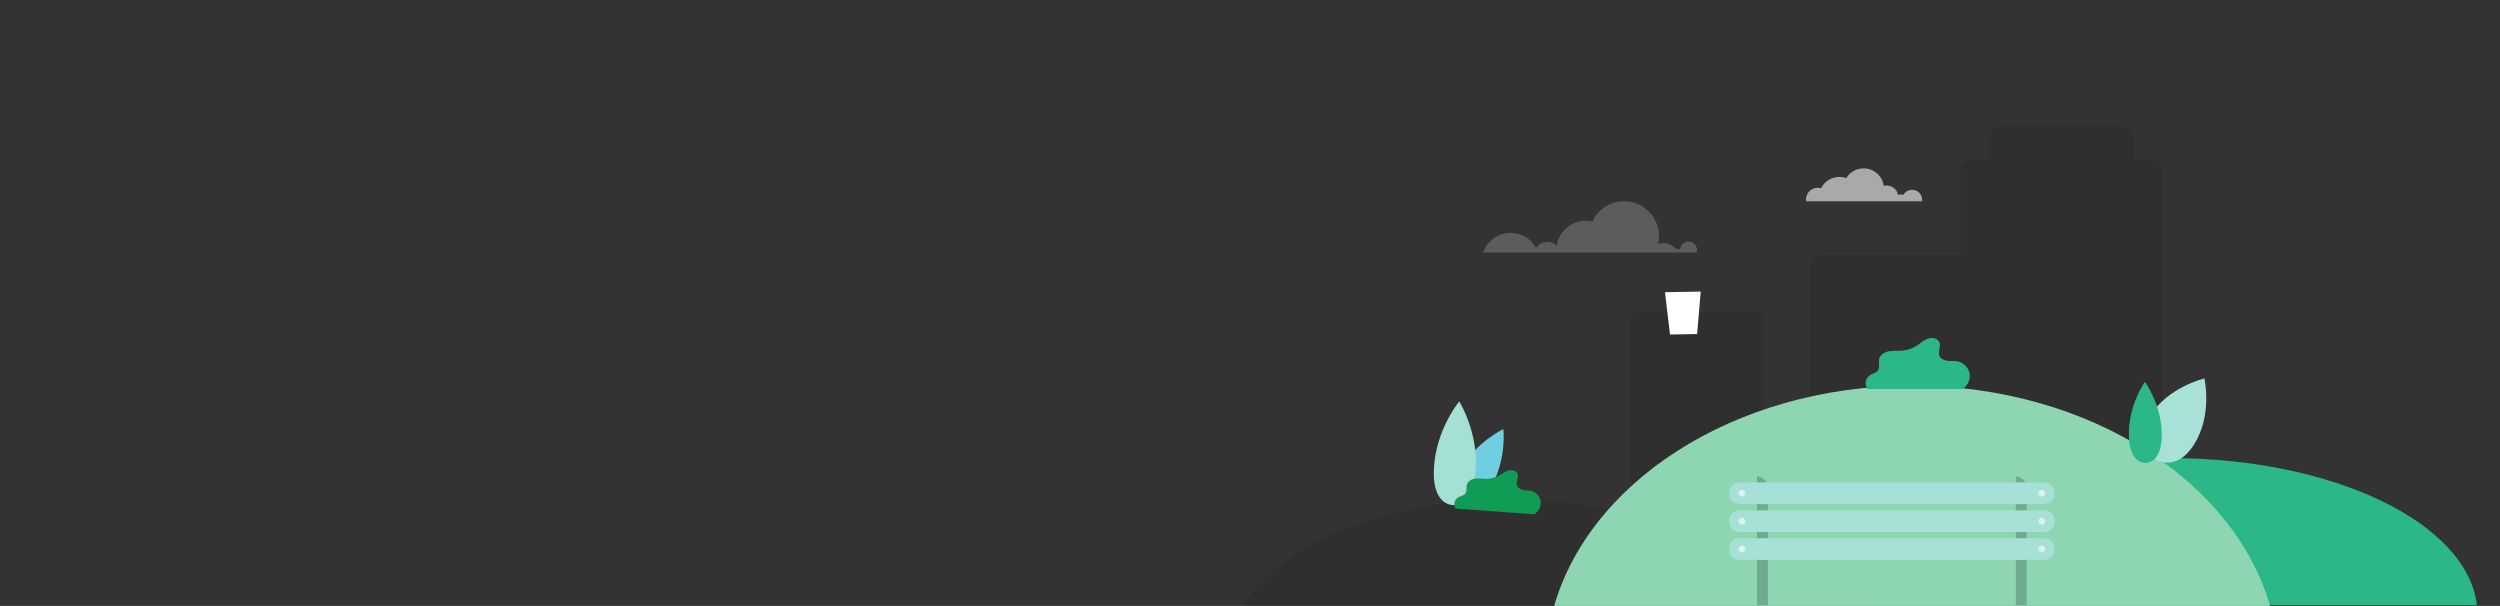 <svg xmlns="http://www.w3.org/2000/svg" xmlns:xlink="http://www.w3.org/1999/xlink" width="1440" height="349" viewBox="0 0 1440 349">
  <rect x="0" y="0" width="1440" height="349" fill="#333333" stroke="none"/>
  <defs>
    <linearGradient id="linear-gradient" x1="0.5" x2="0.5" y2="0.5" gradientUnits="objectBoundingBox">
      <stop offset="0" stop-color="#0b9b52"/>
      <stop offset="1" stop-color="#12aa5d"/>
    </linearGradient>
    <clipPath id="clip-path">
      <rect id="Mask" width="1440" height="349" fill="url(#linear-gradient)"/>
    </clipPath>
  </defs>
  <g id="City_bg" data-name="City bg" clip-path="url(#clip-path)">
    <g id="City_bg-2" data-name="City bg" transform="translate(708 73)">
      <path id="Fill_1" data-name="Fill 1" d="M5.915,0A5.915,5.915,0,0,0,0,5.915V169.566H76.554V5.915A5.915,5.915,0,0,0,70.638,0Z" transform="translate(231.017 106.289)" opacity="0.084"/>
      <path id="Fill_3" data-name="Fill 3" d="M186.083,7.465A7.411,7.411,0,0,0,178.726,0H109.838a6.809,6.809,0,0,0-4.8,2.021,7.487,7.487,0,0,0-2.334,5.444v11.6H92.342a5.915,5.915,0,0,0-5.915,5.915V73.89H5.915A5.915,5.915,0,0,0,0,79.805v196.05H202.361V24.976a5.915,5.915,0,0,0-5.915-5.915H186.083Z" transform="translate(335.047 0)" opacity="0.084"/>
      <path id="Fill_1-2" data-name="Fill 1" d="M15.875,18.291a16.8,16.8,0,0,1,14.648,8.56,7.827,7.827,0,0,1,11.89-1.2A16.825,16.825,0,0,1,62.945,11.737,20.088,20.088,0,0,1,100.74,24.8a9.385,9.385,0,0,1,10.293,2.774,3.739,3.739,0,0,1,.9-.109,3.791,3.791,0,0,1,1.628.365,4.817,4.817,0,1,1,9.4,1.734H0A16.813,16.813,0,0,1,15.875,18.291" transform="translate(146.277 42.893)" fill="#fff" opacity="0.2"/>
      <path id="Fill_1-3" data-name="Fill 1" d="M6.786,11.175a6.8,6.8,0,0,1,1.907.272A11.759,11.759,0,0,1,23.184,5.61,11.742,11.742,0,0,1,44.82,10.077a6.794,6.794,0,0,1,8.257,5.292,3.891,3.891,0,0,1,2.957-.05,5.817,5.817,0,0,1,10.891,2.838,5.885,5.885,0,0,1-.05.765H.07A6.714,6.714,0,0,1,0,17.953a6.782,6.782,0,0,1,6.786-6.778" transform="translate(332.256 23.988)" fill="#fff" opacity="0.581"/>
      <path id="Fill_6" data-name="Fill 6" d="M0,84.653C5.5,37.432,82.395,0,176.459,0s170.959,37.432,176.46,84.653Z" transform="translate(365.747 190.881)" fill="#2cb789"/>
      <path id="Fill_9" data-name="Fill 9" d="M0,84.653C5.028,37.432,75.311,0,161.289,0S317.551,37.432,322.578,84.653Z" transform="translate(0 214.533)" opacity="0.08"/>
      <path id="Fill_12" data-name="Fill 12" d="M0,132.057C18.4,56.882,104.317,0,207.551,0S396.706,56.882,415.1,132.057Z" transform="translate(185.815 149.109)" fill="#8dd6b1"/>
      <path id="Fill_14" data-name="Fill 14" d="M28.823,0s2.052,17.117-7.06,33.373-17.6,10.621-17.6,10.621S-5.1,39.74,4.011,23.485,28.823,0,28.823,0" transform="translate(129.112 174.177)" fill="#6fcfe0"/>
      <path id="Fill_18" data-name="Fill 18" d="M14.672,0S1.571,15.727.121,37.782,10.746,59.689,10.746,59.689,22.7,61.414,24.15,39.36,14.672,0,14.672,0" transform="translate(117.859 158.212)" fill="#a5e0d4"/>
      <path id="Fill_16" data-name="Fill 16" d="M35.772,0s4.82,20.841-5.9,37.917-23.113,8.3-23.113,8.3-13.3-7.329-2.581-24.4S35.772,0,35.772,0" transform="translate(525.971 144.999)" fill="#a7e1d8"/>
      <path id="Fill_20" data-name="Fill 20" d="M9.243,0S-.132,13,0,30.253,9.6,46.706,9.6,46.706s9.48.661,9.347-16.6S9.243,0,9.243,0" transform="translate(518.225 146.977)" fill="#2cb789"/>
      <path id="Fill_22" data-name="Fill 22" d="M45.906,25.386a7.715,7.715,0,0,0,3.852-7.208A7.392,7.392,0,0,0,44.6,12.084c-1.568-.454-3.243-.366-4.845-.68s-3.276-1.211-3.734-2.777c-.59-2.023,1.082-4.2.486-6.219S33.262-.371,31.209.172,27.464,2.125,25.6,3.137a15.512,15.512,0,0,1-7.31,1.869c-2.076.008-4.156-.4-6.216-.155s-4.218,1.38-4.82,3.365c-.5,1.647.146,3.6-.8,5.041C5.484,14.725,3.4,14.863,1.929,15.83A4.6,4.6,0,0,0,.747,22.074Z" transform="translate(129.704 197.829)" fill="#109c55"/>
      <path id="Fill_24" data-name="Fill 24" d="M55.819,29.416a9.319,9.319,0,0,0,4-9.021,8.93,8.93,0,0,0-6.754-6.884c-1.929-.409-3.938-.155-5.9-.392S43.118,11.95,42.429,10.1c-.891-2.384.932-5.152.035-7.534C41.56.171,38.31-.49,35.885.344s-4.338,2.684-6.5,4.069a18.732,18.732,0,0,1-8.641,2.9c-2.5.193-5.041-.118-7.5.363S8.289,9.706,7.741,12.15c-.456,2.028.493,4.327-.518,6.142C6.188,20.146,3.688,20.5,2,21.791a5.55,5.55,0,0,0-.871,7.625Z" transform="translate(366.651 121.69)" fill="#2cb789"/>
      <path id="Fill_26" data-name="Fill 26" d="M0,74.225H6.3V6.3C6.3,3.284,3.02,0,0,0H0Z" transform="translate(453.108 201.308)" fill="rgba(0,0,0,0.2)"/>
      <path id="Fill_28" data-name="Fill 28" d="M0,74.225H6.3V6.3C6.3,3.306,3,0,0,0H0Z" transform="translate(304.016 201.308)" fill="rgba(0,0,0,0.2)"/>
      <path id="Fill_30" data-name="Fill 30" d="M181.532,12.513H5.659A5.657,5.657,0,0,1,0,6.858v-1.2A5.657,5.657,0,0,1,5.659,0H181.532a5.657,5.657,0,0,1,5.659,5.655v1.2a5.657,5.657,0,0,1-5.659,5.655" transform="translate(288.119 237.001)" fill="#a6e0d7"/>
      <path id="Fill_31" data-name="Fill 31" d="M181.532,12.513H5.659A5.657,5.657,0,0,1,0,6.858v-1.2A5.657,5.657,0,0,1,5.659,0H181.532a5.657,5.657,0,0,1,5.659,5.655v1.2a5.657,5.657,0,0,1-5.659,5.655" transform="translate(288.119 220.935)" fill="#a6e0d7"/>
      <path id="Fill_32" data-name="Fill 32" d="M181.532,12.513H5.659A5.657,5.657,0,0,1,0,6.858v-1.2A5.657,5.657,0,0,1,5.659,0H181.532a5.657,5.657,0,0,1,5.659,5.655v1.2a5.657,5.657,0,0,1-5.659,5.655" transform="translate(288.119 204.869)" fill="#a6e0d7"/>
      <path id="Combined_Shape" data-name="Combined Shape" d="M172.767,34.083a1.953,1.953,0,1,1,1.953,1.951A1.952,1.952,0,0,1,172.767,34.083ZM0,34.083a1.953,1.953,0,1,1,1.953,1.951A1.952,1.952,0,0,1,0,34.083ZM172.767,18.017a1.953,1.953,0,1,1,1.953,1.952A1.952,1.952,0,0,1,172.767,18.017ZM0,18.017a1.953,1.953,0,1,1,1.953,1.952A1.952,1.952,0,0,1,0,18.017ZM172.767,1.951A1.953,1.953,0,1,1,174.72,3.9,1.952,1.952,0,0,1,172.767,1.951ZM0,1.951A1.953,1.953,0,1,1,1.953,3.9,1.952,1.952,0,0,1,0,1.951Z" transform="translate(293.378 209.174)" fill="rgba(255,255,255,0.6)"/>
      <path id="Fill_44" data-name="Fill 44" d="M18.089,24.415H2.472L0,0H20.561Z" transform="matrix(1, -0.017, 0.017, 1, 251.039, 95.306)" fill="#fff"/>
    </g>
  </g>
</svg>
